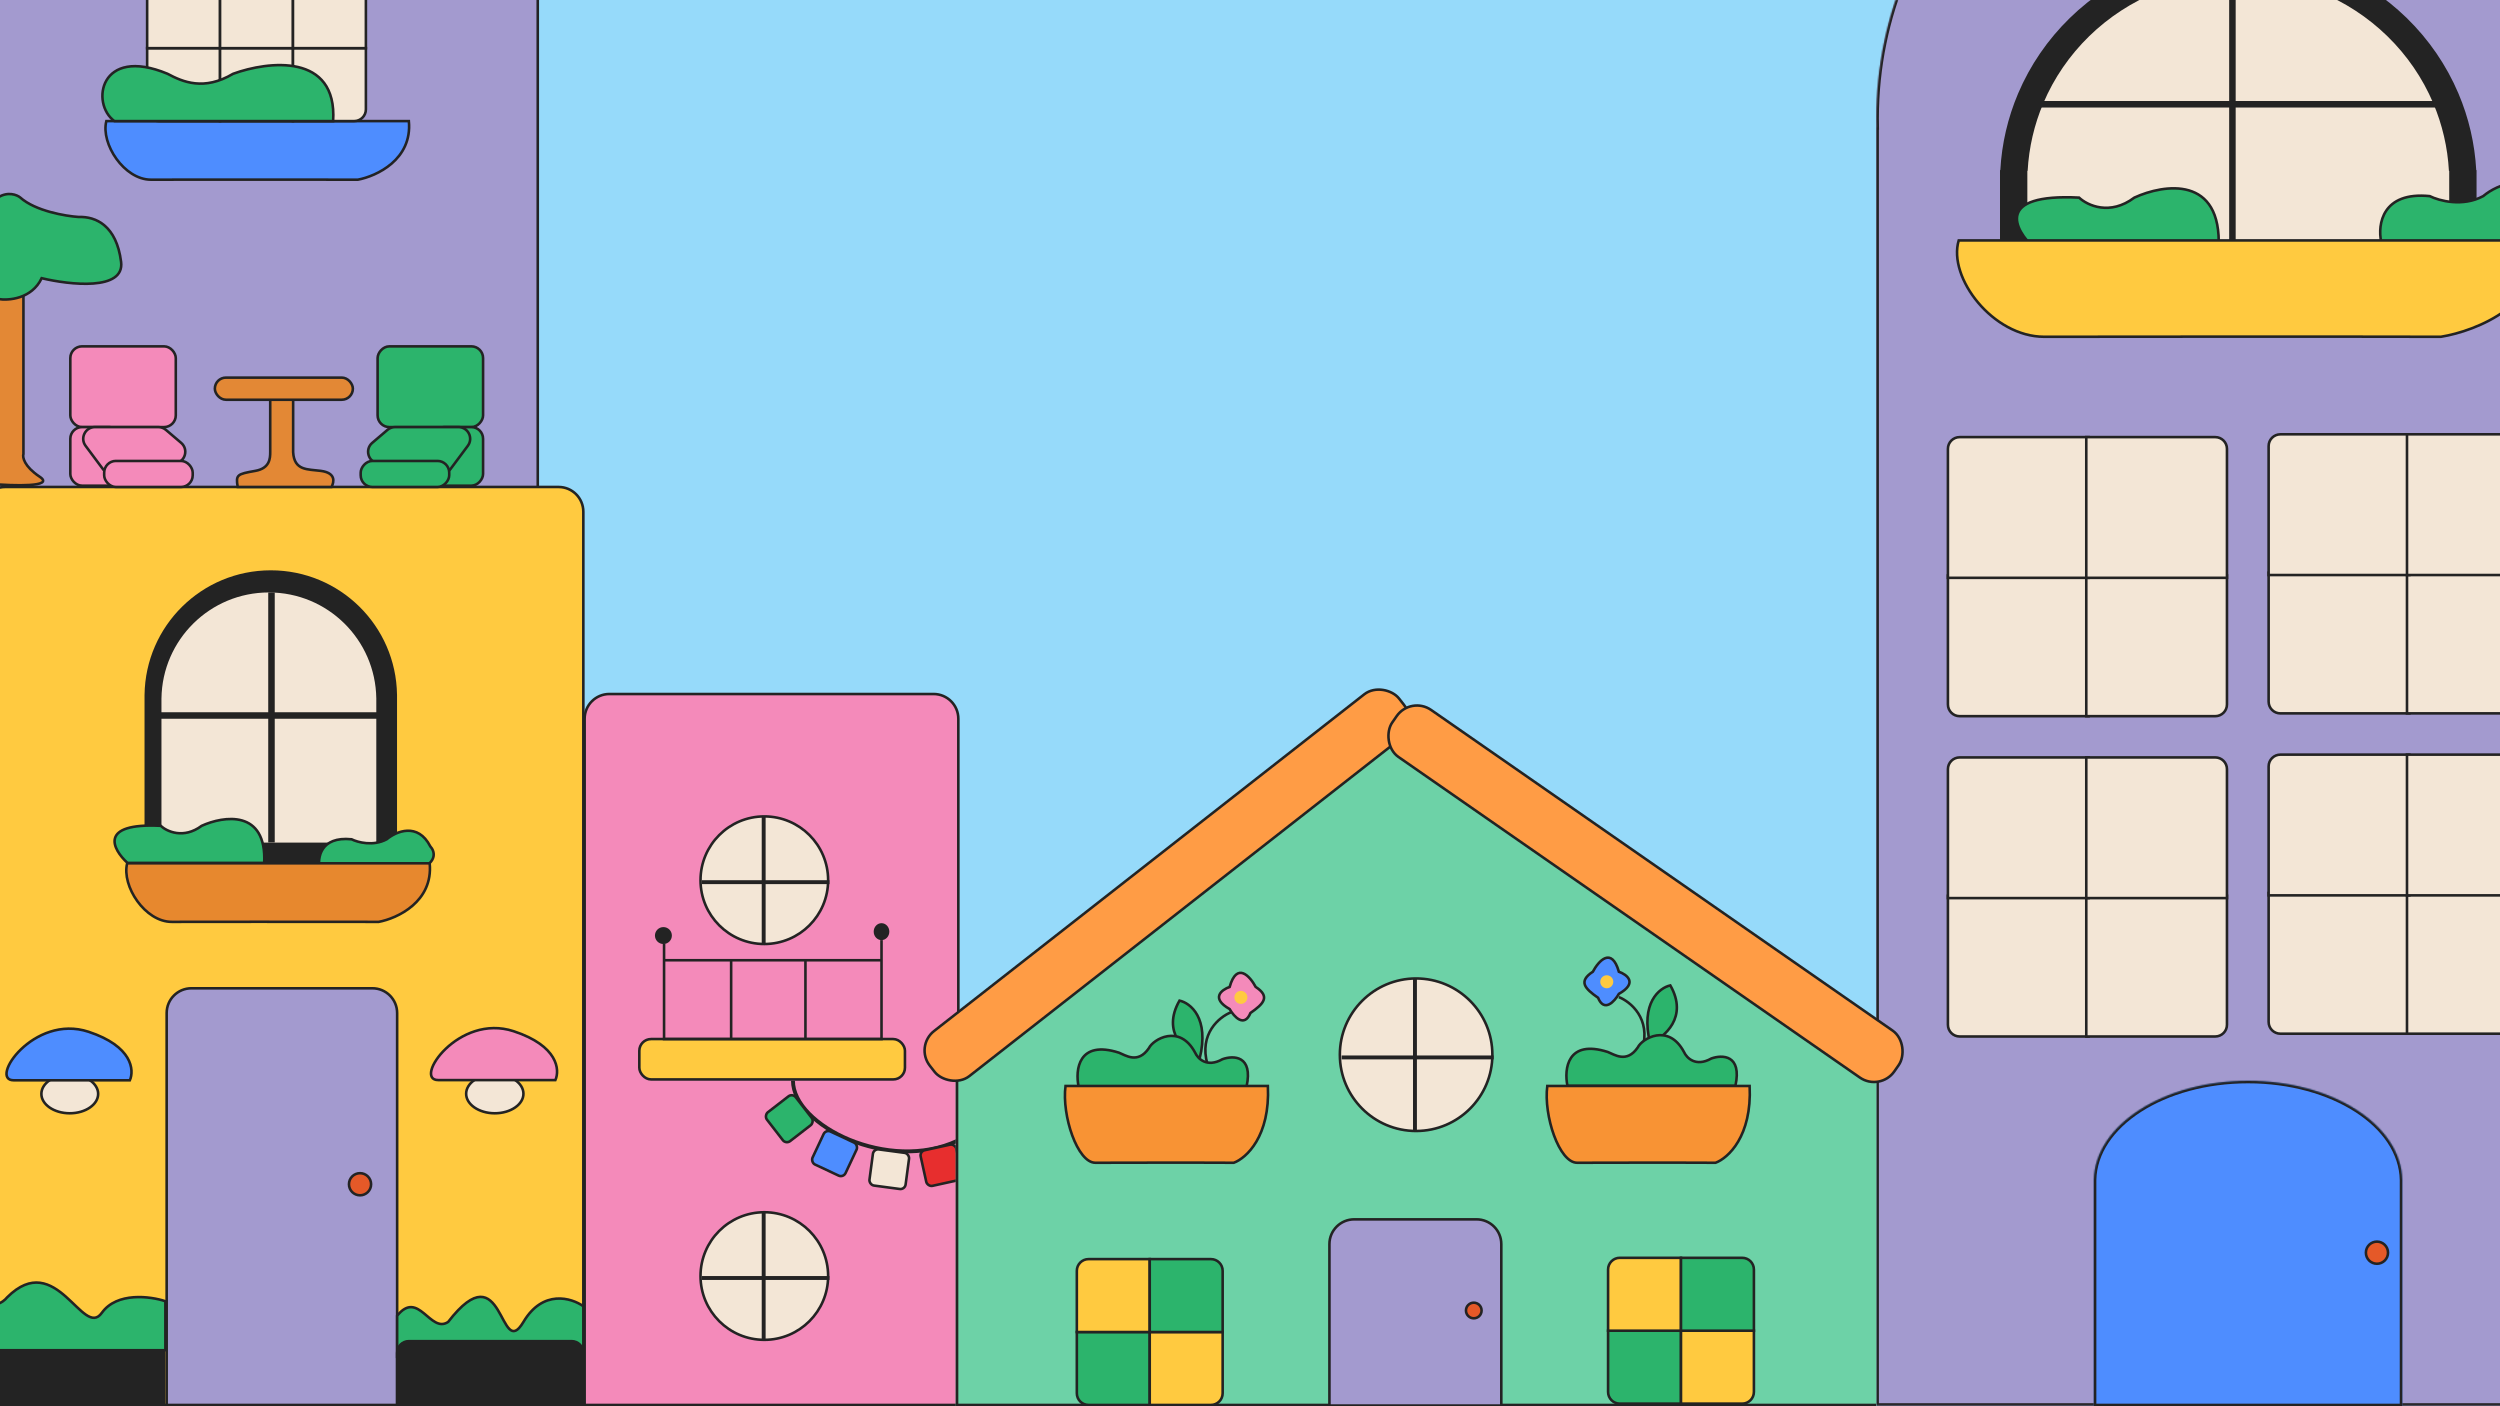 <svg width="1920" height="1080" viewBox="0 0 1920 1080" fill="none" xmlns="http://www.w3.org/2000/svg">
<rect x="0" y="0" width="1920" height="1080" fill="#333333" stroke="none"/>
<g clip-path="url(#clip0_791_8379)">
<rect width="1920" height="1080" fill="#96DAFA"/>
<path d="M449 552C449 541.507 457.507 533 468 533H717C727.493 533 736 541.507 736 552V1079H449V552Z" fill="#F48ABA" stroke="#232323" stroke-width="2"/>
<path d="M-50 -24C-50 -34.493 -41.493 -43 -31 -43H394C404.493 -43 413 -34.493 413 -24V662H-50V-24Z" fill="#A39ACF" stroke="#232323" stroke-width="2"/>
<path d="M-15 393C-15 382.507 -6.493 374 4 374H429C439.493 374 448 382.507 448 393V1079H-15V393Z" fill="#FFCA40" stroke="#232323" stroke-width="2"/>
<path d="M128 778C128 767.507 136.507 759 147 759H286C296.493 759 305 767.507 305 778V1079H128V778Z" fill="#A39ACF" stroke="#232323" stroke-width="2"/>
<path d="M-15 1030H117C121.971 1030 126 1034.03 126 1039V1079H-15V1030Z" fill="#232323" stroke="#232323" stroke-width="2"/>
<path d="M-16 1037V996.342C-6.699 1006.39 2.214 1000.53 5.508 996.342C43.293 958.673 63.638 1028.63 78.171 1008.3C89.797 992.037 115.568 995.545 127 999.331V1037H-16Z" fill="#2CB46C" stroke="#232323" stroke-width="2"/>
<path d="M305 1042V1010.53C321.395 989.974 330.409 1024.5 344.166 1015.25C387.43 959.138 383.331 1046.72 402.003 1015.25C416.941 990.08 438.892 996.723 448 1003.19V1042H305Z" fill="#2CB46C" stroke="#232323" stroke-width="2"/>
<path d="M304 1039C304 1033.48 308.477 1029 314 1029H439C444.523 1029 449 1033.48 449 1039V1080H304V1039Z" fill="#232323"/>
<circle cx="276.5" cy="909.5" r="8.5" fill="#E55928" stroke="#232323" stroke-width="2"/>
<path fill-rule="evenodd" clip-rule="evenodd" d="M304.92 534.96V663.779H111V534.96V533.575H111.01C111.75 480.664 154.873 438 207.96 438C261.047 438 304.17 480.664 304.911 533.575H304.92V534.96Z" fill="#232323"/>
<path fill-rule="evenodd" clip-rule="evenodd" d="M289 537.5V647.107H124V537.5V536.322H124.008C124.638 491.301 161.33 455 206.5 455C251.67 455 288.362 491.301 288.992 536.322H289V537.5Z" fill="#F3E6D6"/>
<line x1="208.5" y1="455" x2="208.5" y2="647" stroke="#232323" stroke-width="5"/>
<line x1="122" y1="549.5" x2="290" y2="549.5" stroke="#232323" stroke-width="5"/>
<path d="M402 840C402 844 399.671 847.725 395.692 850.493C391.718 853.258 386.173 855 380 855C373.827 855 368.282 853.258 364.308 850.493C360.329 847.725 358 844 358 840C358 836 360.329 832.275 364.308 829.507C368.282 826.742 373.827 825 380 825C386.173 825 391.718 826.742 395.692 829.507C399.671 832.275 402 836 402 840Z" fill="#F3E6D6" stroke="#232323" stroke-width="2"/>
<path d="M426.539 829.5H336.539C317.039 829.5 352.039 778 394.539 792C428.539 803.2 430.039 821.667 426.539 829.5Z" fill="#F48ABA" stroke="#232323" stroke-width="2"/>
<path d="M75.383 840.099C75.383 844.073 73.074 847.773 69.132 850.523C65.193 853.269 59.697 855 53.58 855C47.462 855 41.967 853.269 38.028 850.523C34.085 847.773 31.777 844.073 31.777 840.099C31.777 836.126 34.085 832.425 38.028 829.676C41.967 826.929 47.462 825.199 53.58 825.199C59.697 825.199 65.193 826.929 69.132 829.676C73.074 832.425 75.383 836.126 75.383 840.099Z" fill="#F3E6D6" stroke="#232323" stroke-width="2"/>
<path d="M99.72 829.665H10.491C-8.841 829.665 25.859 778.484 67.994 792.398C101.703 803.528 103.19 821.88 99.72 829.665Z" fill="#4E8DFF" stroke="#232323" stroke-width="2"/>
<path d="M123.408 634.223C75.408 631.823 86.408 652.223 97.908 662.723H202.908C204.908 621.522 171.742 626.556 154.908 634.223C140.908 644.622 128.075 638.556 123.408 634.223Z" fill="#2CB46C" stroke="#232323" stroke-width="2"/>
<path d="M269.989 644.562C245.989 642.162 243.655 658.896 245.489 667.562C265.322 670.062 308.489 673.562 322.489 667.562C336.489 661.562 333.655 653.395 330.489 650.062C320.889 631.262 304.155 638.562 296.989 644.562C286.589 650.163 274.655 646.896 269.989 644.562Z" fill="#2CB46C" stroke="#232323" stroke-width="2"/>
<path d="M131.905 707.999C111.362 707.999 93.264 680.419 97.666 663H330C332.8 692.6 305.08 705.332 290.87 707.999C242.936 707.837 144.041 707.999 131.905 707.999Z" fill="#E7882E" stroke="#232323" stroke-width="2"/>
<path d="M115.905 137.999C95.362 137.999 77.264 110.419 81.666 93H314C316.8 122.6 289.08 135.332 274.87 137.999C226.936 137.837 128.041 137.999 115.905 137.999Z" fill="#4E8DFF" stroke="#232323" stroke-width="2"/>
<path d="M207.529 347.212V306H225.13V347.212C225.949 361.636 236.181 360.276 246.414 361.636C257.875 363.16 256.783 369.879 254.6 374H182.561C180.924 364.521 182.152 364.109 196.069 361.636C207.202 359.658 207.529 352.034 207.529 347.212Z" fill="#E38835" stroke="#232323" stroke-width="2"/>
<rect x="54" y="266" width="81" height="62" rx="9" fill="#F48ABA" stroke="#232323" stroke-width="2"/>
<rect x="54" y="328" width="39" height="45" rx="9" fill="#F48ABA" stroke="#232323" stroke-width="2"/>
<path d="M65.712 342.379C61.286 336.443 65.523 328 72.927 328H121.585C123.723 328 125.792 328.762 127.42 330.149L139.123 340.117C144.928 345.061 142.339 354.533 134.825 355.836L87.956 363.965C84.614 364.544 81.229 363.196 79.202 360.476L65.712 342.379Z" fill="#F48ABA" stroke="#232323" stroke-width="2"/>
<rect x="80" y="354" width="68" height="20" rx="9" fill="#F48ABA" stroke="#232323" stroke-width="2"/>
<rect x="-1" y="1" width="81" height="62" rx="9" transform="matrix(-1 0 0 1 370 265)" fill="#2CB46C" stroke="#232323" stroke-width="2"/>
<rect x="-1" y="1" width="39" height="45" rx="9" transform="matrix(-1 0 0 1 370 327)" fill="#2CB46C" stroke="#232323" stroke-width="2"/>
<path d="M359.288 342.379C363.714 336.443 359.477 328 352.073 328H303.415C301.277 328 299.208 328.762 297.58 330.149L285.877 340.117C280.072 345.061 282.661 354.533 290.175 355.836L337.044 363.965C340.386 364.544 343.771 363.196 345.798 360.476L359.288 342.379Z" fill="#2CB46C" stroke="#232323" stroke-width="2"/>
<rect x="-1" y="1" width="68" height="20" rx="9" transform="matrix(-1 0 0 1 344 353)" fill="#2CB46C" stroke="#232323" stroke-width="2"/>
<path d="M18 348.65V220.65L-7 218.15V371.65C10.5 373.15 42.5 374.15 30.5 366.15C18.5 358.15 17.166 351.15 18 348.65Z" fill="#E38835" stroke="#232323" stroke-width="2"/>
<path d="M32 213.649C24.4 229.649 6.5 230.983 -1.5 229.649V151.65C6.1 146.85 13 149.65 15.5 151.65C27.1 162.05 50.333 165.983 60.5 166.649C73.5 166.149 89.5 173.149 93 201.149C95.8 223.549 53.5 218.816 32 213.649Z" fill="#2CB46C" stroke="#232323" stroke-width="2"/>
<rect x="165" y="290" width="106" height="17" rx="8.5" fill="#E38835" stroke="#232323" stroke-width="2"/>
<path d="M113 37H169V93H122C117.029 93 113 88.971 113 84V37Z" fill="#F3E6D6" stroke="#232323" stroke-width="2"/>
<path d="M169 37H225V93H169V37Z" fill="#F3E6D6" stroke="#232323" stroke-width="2"/>
<path d="M225 37H281V84C281 88.971 276.971 93 272 93H225V37Z" fill="#F3E6D6" stroke="#232323" stroke-width="2"/>
<path d="M113 -10C113 -14.971 117.029 -19 122 -19H160C164.971 -19 169 -14.971 169 -10V37H113V-10Z" fill="#F3E6D6" stroke="#232323" stroke-width="2"/>
<rect x="169" y="-19" width="56" height="56" fill="#F3E6D6" stroke="#232323" stroke-width="2"/>
<path d="M225 -10C225 -14.971 229.029 -19 234 -19H272C276.971 -19 281 -14.971 281 -10V37H225V-10Z" fill="#F3E6D6" stroke="#232323" stroke-width="2"/>
<path d="M128.656 56.66C76.5 35 69.453 79.611 87.854 93H255.862C259.062 40.465 205.993 46.883 179.058 56.66C156.657 69.92 140.5 63 128.656 56.66Z" fill="#2CB46C" stroke="#232323" stroke-width="2"/>
<rect x="491" y="798" width="204" height="31" rx="9" fill="#FFCA40" stroke="#232323" stroke-width="2"/>
<path d="M510 724.682V737.462M677 722V737.462M510 737.462V798H561.514M510 737.462H561.514M677 737.462V798H618.578M677 737.462H618.578M561.514 737.462V798M561.514 737.462H618.578M561.514 798H618.578M618.578 737.462V798" stroke="#232323" stroke-width="2"/>
<circle cx="509.5" cy="718.5" r="6.5" fill="#232323"/>
<ellipse cx="677" cy="715.5" rx="6" ry="6.5" fill="#232323"/>
<circle cx="587" cy="676" r="49" fill="#F3E6D6" stroke="#232323" stroke-width="2"/>
<line x1="586.5" y1="627" x2="586.5" y2="725" stroke="#232323" stroke-width="3"/>
<line x1="539" y1="677.5" x2="637" y2="677.5" stroke="#232323" stroke-width="3"/>
<circle cx="587" cy="980" r="49" fill="#F3E6D6" stroke="#232323" stroke-width="2"/>
<line x1="586.5" y1="931" x2="586.5" y2="1029" stroke="#232323" stroke-width="3"/>
<line x1="539" y1="981.5" x2="637" y2="981.5" stroke="#232323" stroke-width="3"/>
<path d="M609 830C609 864.5 682.5 901 735.5 876" stroke="#232323" stroke-width="3"/>
<rect x="608.695" y="839.537" width="28" height="28" rx="4" transform="rotate(52.313 608.695 839.537)" fill="#2CB46C" stroke="#232323" stroke-width="2"/>
<rect x="634.226" y="867.33" width="28" height="28" rx="4" transform="rotate(25.141 634.226 867.33)" fill="#4E8DFF" stroke="#232323" stroke-width="2"/>
<rect x="670.92" y="882.223" width="28" height="28" rx="4" transform="rotate(7.587 670.92 882.223)" fill="#F3E6D6" stroke="#232323" stroke-width="2"/>
<rect x="706.221" y="884.238" width="28" height="28" rx="4" transform="rotate(-12.408 706.221 884.238)" fill="#E72E2E" stroke="#232323" stroke-width="2"/>
<path d="M1687.76 -158.072C1673.95 -168.09 1679.32 -189.819 1696.2 -192.256L1984.89 -233.926C1991.08 -234.821 1997.32 -232.607 2001.56 -228.007L2169.53 -46.014C2176.57 -38.388 2176.18 -26.527 2168.67 -19.37L2054.85 89.047C2048.21 95.369 2038 96.051 2030.58 90.668L1687.76 -158.072Z" fill="#F48ABA" stroke="#232323" stroke-width="2"/>
<mask id="path-57-inside-1_791_8379" fill="white">
<path fill-rule="evenodd" clip-rule="evenodd" d="M2010.92 97.644C2010.97 95.318 2011 92.985 2011 90.644C2011 -66.757 1883.4 -194.355 1726 -194.355C1568.6 -194.355 1441 -66.757 1441 90.644C1441 92.985 1441.03 95.318 1441.08 97.644H1441V1079.64H2011V97.644H2010.92Z"/>
</mask>
<path fill-rule="evenodd" clip-rule="evenodd" d="M2010.92 97.644C2010.97 95.318 2011 92.985 2011 90.644C2011 -66.757 1883.4 -194.355 1726 -194.355C1568.6 -194.355 1441 -66.757 1441 90.644C1441 92.985 1441.03 95.318 1441.08 97.644H1441V1079.64H2011V97.644H2010.92Z" fill="#A39ACF"/>
<path d="M2010.92 97.644L2008.92 97.596L2008.87 99.644H2010.92V97.644ZM1441.08 97.644V99.644H1443.13L1443.08 97.596L1441.08 97.644ZM1441 97.644V95.644H1439V97.644H1441ZM1441 1079.64H1439V1081.64H1441V1079.64ZM2011 1079.64V1081.64H2013V1079.64H2011ZM2011 97.644H2013V95.644H2011V97.644ZM2009 90.644C2009 92.969 2008.97 95.286 2008.92 97.596L2012.92 97.693C2012.97 95.35 2013 93.001 2013 90.644H2009ZM1726 -192.355C1882.3 -192.355 2009 -65.652 2009 90.644H2013C2013 -67.861 1884.51 -196.355 1726 -196.355V-192.355ZM1443 90.644C1443 -65.652 1569.7 -192.355 1726 -192.355V-196.355C1567.49 -196.355 1439 -67.861 1439 90.644H1443ZM1443.08 97.596C1443.03 95.286 1443 92.969 1443 90.644H1439C1439 93.001 1439.03 95.35 1439.08 97.693L1443.08 97.596ZM1441 99.644H1441.08V95.644H1441V99.644ZM1443 1079.64V97.644H1439V1079.64H1443ZM2011 1077.64H1441V1081.64H2011V1077.64ZM2009 97.644V1079.64H2013V97.644H2009ZM2010.92 99.644H2011V95.644H2010.92V99.644Z" fill="#232323" mask="url(#path-57-inside-1_791_8379)"/>
<path fill-rule="evenodd" clip-rule="evenodd" d="M1536 140.062V130.645H1536.25C1537.35 110.422 1541.97 90.505 1549.93 71.754C1559.13 50.097 1572.61 30.419 1589.6 13.844C1606.59 -2.731 1626.77 -15.88 1648.97 -24.85C1671.17 -33.821 1694.97 -38.438 1719 -38.438C1743.03 -38.438 1766.83 -33.821 1789.03 -24.85C1811.23 -15.88 1831.41 -2.731 1848.4 13.844C1865.39 30.419 1878.87 50.097 1888.07 71.754C1896.03 90.505 1900.65 110.422 1901.75 130.645H1902V140.063V190.645H1536V140.062Z" fill="#232323"/>
<path fill-rule="evenodd" clip-rule="evenodd" d="M1557 139.579V131.242H1557.23C1558.2 113.34 1562.28 95.708 1569.33 79.109C1577.47 59.937 1589.41 42.518 1604.45 27.844C1619.49 13.171 1637.35 1.532 1657.01 -6.409C1676.66 -14.35 1697.73 -18.438 1719 -18.438C1740.27 -18.438 1761.34 -14.35 1780.99 -6.409C1800.65 1.532 1818.51 13.171 1833.55 27.844C1848.59 42.518 1860.53 59.937 1868.67 79.109C1875.72 95.708 1879.8 113.34 1880.77 131.242H1881V139.579V184.356H1557V139.579Z" fill="#F3E6D6"/>
<mask id="path-61-inside-2_791_8379" fill="white">
<path fill-rule="evenodd" clip-rule="evenodd" d="M1845 907.1V1080H1608V907.1V906.131H1608.01C1608.81 863.997 1661.55 830 1726.5 830C1791.45 830 1844.19 863.997 1844.99 906.131H1845V907.1Z"/>
</mask>
<path fill-rule="evenodd" clip-rule="evenodd" d="M1845 907.1V1080H1608V907.1V906.131H1608.01C1608.81 863.997 1661.55 830 1726.5 830C1791.45 830 1844.19 863.997 1844.99 906.131H1845V907.1Z" fill="#4E8DFF"/>
<path d="M1845 1080V1082H1847V1080H1845ZM1608 1080H1606V1082H1608V1080ZM1608 906.131V904.131H1606V906.131H1608ZM1608.01 906.131V908.131H1609.97L1610.01 906.169L1608.01 906.131ZM1844.99 906.131L1842.99 906.169L1843.03 908.131H1844.99V906.131ZM1845 906.131H1847V904.131H1845V906.131ZM1843 907.1V1080H1847V907.1H1843ZM1845 1078H1608V1082H1845V1078ZM1610 1080V907.1H1606V1080H1610ZM1610 907.1V906.131H1606V907.1H1610ZM1608 908.131H1608.01V904.131H1608V908.131ZM1610.01 906.169C1610.39 885.989 1623.22 867.49 1644.28 853.947C1665.32 840.417 1694.35 832 1726.5 832V828C1693.7 828 1663.89 836.581 1642.12 850.583C1620.37 864.572 1606.42 884.139 1606.01 906.093L1610.01 906.169ZM1726.5 832C1758.65 832 1787.68 840.417 1808.72 853.947C1829.78 867.49 1842.61 885.989 1842.99 906.169L1846.99 906.093C1846.58 884.139 1832.63 864.572 1810.88 850.583C1789.11 836.581 1759.3 828 1726.5 828V832ZM1844.99 908.131H1845V904.131H1844.99V908.131ZM1843 906.131V907.1H1847V906.131H1843Z" fill="#232323" mask="url(#path-61-inside-2_791_8379)"/>
<circle cx="1825.5" cy="962.062" r="8.5" fill="#E55928" stroke="#232323" stroke-width="2"/>
<path d="M1496 687.969H1604.05V796.023H1505C1500.03 796.023 1496 791.994 1496 787.023V687.969Z" fill="#F3E6D6" stroke="#232323" stroke-width="2"/>
<path d="M1602.26 687.969H1710.31V787.023C1710.31 791.994 1706.28 796.023 1701.31 796.023H1602.26V687.969Z" fill="#F3E6D6" stroke="#232323" stroke-width="2"/>
<path d="M1496 590.707C1496 585.736 1500.03 581.707 1505 581.707H1604.05V689.762H1496V590.707Z" fill="#F3E6D6" stroke="#232323" stroke-width="2"/>
<path d="M1602.26 581.707H1701.31C1706.28 581.707 1710.31 585.736 1710.31 590.707V689.762H1602.26V581.707Z" fill="#F3E6D6" stroke="#232323" stroke-width="2"/>
<path d="M1742.31 685.824H1850.37V793.879H1751.31C1746.34 793.879 1742.31 789.849 1742.31 784.879V685.824Z" fill="#F3E6D6" stroke="#232323" stroke-width="2"/>
<path d="M1848.57 685.824H1956.63V784.879C1956.63 789.849 1952.6 793.879 1947.63 793.879H1848.57V685.824Z" fill="#F3E6D6" stroke="#232323" stroke-width="2"/>
<path d="M1742.31 588.562C1742.31 583.592 1746.34 579.562 1751.31 579.562H1850.37V687.617H1742.31V588.562Z" fill="#F3E6D6" stroke="#232323" stroke-width="2"/>
<path d="M1848.57 579.562H1947.63C1952.6 579.562 1956.63 583.592 1956.63 588.562V687.617H1848.57V579.562Z" fill="#F3E6D6" stroke="#232323" stroke-width="2"/>
<path d="M1496 441.969H1604.05V550.023H1505C1500.03 550.023 1496 545.994 1496 541.023V441.969Z" fill="#F3E6D6" stroke="#232323" stroke-width="2"/>
<path d="M1602.26 441.969H1710.31V541.023C1710.31 545.994 1706.28 550.023 1701.31 550.023H1602.26V441.969Z" fill="#F3E6D6" stroke="#232323" stroke-width="2"/>
<path d="M1496 344.707C1496 339.736 1500.03 335.707 1505 335.707H1604.05V443.762H1496V344.707Z" fill="#F3E6D6" stroke="#232323" stroke-width="2"/>
<path d="M1602.26 335.707H1701.31C1706.28 335.707 1710.31 339.736 1710.31 344.707V443.762H1602.26V335.707Z" fill="#F3E6D6" stroke="#232323" stroke-width="2"/>
<path d="M1742.31 439.824H1850.37V547.879H1751.31C1746.34 547.879 1742.31 543.849 1742.31 538.879V439.824Z" fill="#F3E6D6" stroke="#232323" stroke-width="2"/>
<path d="M1848.57 439.824H1956.63V538.879C1956.63 543.849 1952.6 547.879 1947.63 547.879H1848.57V439.824Z" fill="#F3E6D6" stroke="#232323" stroke-width="2"/>
<path d="M1742.31 342.562C1742.31 337.592 1746.34 333.562 1751.31 333.562H1850.37V441.617H1742.31V342.562Z" fill="#F3E6D6" stroke="#232323" stroke-width="2"/>
<path d="M1848.57 333.562H1947.63C1952.6 333.562 1956.63 337.592 1956.63 342.562V441.617H1848.57V333.562Z" fill="#F3E6D6" stroke="#232323" stroke-width="2"/>
<path d="M1596.73 151.769C1532.03 148.495 1546.85 176.322 1562.36 190.645H1703.88C1706.58 134.444 1661.87 141.311 1639.18 151.769C1620.31 165.954 1603.02 157.679 1596.73 151.769Z" fill="#2CB46C" stroke="#232323" stroke-width="2"/>
<path d="M1866.02 150.625C1829.5 146.975 1825.95 172.425 1828.74 185.606C1858.92 189.408 1924.59 194.731 1945.89 185.606C1967.19 176.48 1962.88 164.059 1958.06 158.989C1943.45 130.397 1918 141.5 1907.09 150.625C1891.27 159.143 1873.12 154.174 1866.02 150.625Z" fill="#2CB46C" stroke="#232323" stroke-width="2"/>
<path d="M1569.91 258.645C1530.53 258.645 1495.84 213.29 1504.28 184.645H1949.62C1954.99 233.322 1901.85 254.26 1874.62 258.645C1782.73 258.379 1593.17 258.645 1569.91 258.645Z" fill="#FFCA40" stroke="#232323" stroke-width="2"/>
<line x1="1714.5" y1="-18.438" x2="1714.5" y2="184.562" stroke="#232323" stroke-width="5"/>
<line x1="1566" y1="80.062" x2="1874" y2="80.087" stroke="#232323" stroke-width="5"/>
<path d="M1309.48 901.137L1278.31 894.892C1276.15 916.632 1262.35 922.447 1253.09 916.744C1245.61 912.142 1249.09 897.055 1252.86 890.762L1245.05 885.314L1253.65 880.979C1248.07 877.324 1253.14 857.626 1262.32 855.564C1275.81 852.53 1281.12 871.886 1280.43 880.872L1310.55 878.635L1316.33 823.735C1319.86 808.545 1330.8 812.076 1335.83 815.74C1347.59 807.409 1358.22 820.709 1362.07 828.401L1357.79 880.823C1363.74 881.531 1365.75 884.402 1366.09 887.122L1366.9 881.074C1370.55 876.106 1372.02 879.167 1372.3 881.319L1369.37 910.499C1366.23 915.261 1364.58 911.931 1364.14 909.67L1364.52 901.71C1363.63 907.513 1357.49 907.869 1354.23 907.224L1351.45 953.175C1345.24 973.263 1328.92 971.272 1321.53 967.766C1304.89 976.445 1302.62 963.029 1303.57 955.236L1309.48 901.137Z" fill="white" stroke="#232323" stroke-width="2"/>
<mask id="path-86-inside-3_791_8379" fill="white">
<path d="M734 820C734 808.954 742.954 800 754 800H1421C1432.05 800 1441 808.954 1441 820V1080H734V820Z"/>
</mask>
<path d="M734 820C734 808.954 742.954 800 754 800H1421C1432.05 800 1441 808.954 1441 820V1080H734V820Z" fill="#6DD2A7"/>
<path d="M732 820C732 807.849 741.85 798 754 798H1419C1431.15 798 1441 807.849 1441 820C1441 810.059 1432.05 802 1421 802H754C744.059 802 736 810.059 736 820H732ZM1441 1082H732L736 1078H1441V1082ZM732 1082V820C732 807.849 741.85 798 754 798V802C744.059 802 736 810.059 736 820V1078L732 1082ZM1441 800V1080V800Z" fill="#232323" mask="url(#path-86-inside-3_791_8379)"/>
<path d="M1059.28 576.933C1065.96 572.146 1074.88 571.928 1081.78 576.382L1426.98 799.196C1443.74 810.011 1436.08 836 1416.14 836H760.212C740.774 836 732.76 811.074 748.557 799.747L1059.28 576.933Z" fill="#6DD2A7"/>
<circle cx="1087.57" cy="810.033" r="58.57" fill="#F3E6D6" stroke="#232323" stroke-width="2"/>
<line x1="1086.69" y1="751.655" x2="1086.69" y2="868.412" stroke="#232323" stroke-width="3"/>
<line x1="1030.38" y1="812.107" x2="1147.14" y2="812.107" stroke="#232323" stroke-width="3"/>
<rect x="702.404" y="803.535" width="457.59" height="43.962" rx="19" transform="rotate(-38.05 702.404 803.535)" fill="#FF9C45" stroke="#232323" stroke-width="2"/>
<path d="M1021 955.465C1021 944.971 1029.51 936.465 1040 936.465H1134C1144.49 936.465 1153 944.971 1153 955.465V1079.46H1021V955.465Z" fill="#A39ACF" stroke="#232323" stroke-width="2"/>
<circle cx="1131.86" cy="1006.46" r="6" fill="#E55928" stroke="#232323" stroke-width="2"/>
<path d="M827 1023H883V1079H836C831.029 1079 827 1074.97 827 1070V1023Z" fill="#2CB46C" stroke="#232323" stroke-width="2"/>
<path d="M883 1023H939V1070C939 1074.97 934.97 1079 930 1079H883V1023Z" fill="#FFCA40" stroke="#232323" stroke-width="2"/>
<path d="M827 976C827 971.029 831.029 967 836 967H883V1023H827V976Z" fill="#FFCA40" stroke="#232323" stroke-width="2"/>
<path d="M883 967H930C934.97 967 939 971.029 939 976V1023H883V967Z" fill="#2CB46C" stroke="#232323" stroke-width="2"/>
<path d="M1235 1022H1291V1078H1244C1239.03 1078 1235 1073.97 1235 1069V1022Z" fill="#2CB46C" stroke="#232323" stroke-width="2"/>
<path d="M1291 1022H1347V1069C1347 1073.97 1342.97 1078 1338 1078H1291V1022Z" fill="#FFCA40" stroke="#232323" stroke-width="2"/>
<path d="M1235 975C1235 970.029 1239.03 966 1244 966H1291V1022H1235V975Z" fill="#FFCA40" stroke="#232323" stroke-width="2"/>
<path d="M1291 966H1338C1342.97 966 1347 970.029 1347 975V1022H1291V966Z" fill="#2CB46C" stroke="#232323" stroke-width="2"/>
<path d="M945.361 777.465C936.528 780.965 920.561 793.865 927.361 817.465" stroke="#232323" stroke-width="2"/>
<path d="M905.861 768.465C914.194 770.298 928.961 781.765 921.361 812.965C910.361 808.298 891.861 792.865 905.861 768.465Z" fill="#2CB46C" stroke="#232323" stroke-width="2"/>
<path d="M944.361 774.965C929.561 766.565 938.194 760.131 944.361 757.965C949.961 738.365 960.027 749.798 964.361 757.965C975.861 765.465 970.361 770.965 960.361 777.965C955.561 789.565 947.694 780.798 944.361 774.965Z" fill="#F48ABA" stroke="#232323" stroke-width="2"/>
<path d="M1243.3 765.787C1252.13 769.287 1268.1 782.187 1261.3 805.787" stroke="#232323" stroke-width="2"/>
<path d="M1282.8 756.787C1274.47 758.62 1259.7 770.087 1267.3 801.287C1278.3 796.62 1296.8 781.187 1282.8 756.787Z" fill="#2CB46C" stroke="#232323" stroke-width="2"/>
<path d="M1243.3 763.287C1258.1 754.887 1249.47 748.454 1243.3 746.287C1237.7 726.687 1227.63 738.12 1223.3 746.287C1211.8 753.787 1217.3 759.287 1227.3 766.287C1232.1 777.887 1239.97 769.12 1243.3 763.287Z" fill="#4E8DFF" stroke="#232323" stroke-width="2"/>
<path d="M859.361 808.464C828.161 798.464 825.694 821.631 828.361 834.464H957.361C962.561 810.465 947.194 810.464 938.861 813.463C926.861 820.263 919.861 812.964 917.861 808.464C905.861 785.964 885.528 798.297 882.361 804.963C873.861 817.465 864.194 810.297 859.361 808.464Z" fill="#2CB46C" stroke="#232323" stroke-width="2"/>
<path d="M841.211 893C827.468 893 815.362 856.839 818.306 834H973.729C975.602 872.81 957.058 889.504 947.553 893C915.486 892.789 849.33 893 841.211 893Z" fill="#F89334" stroke="#232323" stroke-width="2"/>
<circle cx="953" cy="766" r="5" fill="#FFCA40"/>
<circle cx="1234" cy="754" r="5" fill="#FFCA40"/>
<path d="M1234.8 807.923C1203.6 797.923 1201.14 821.09 1203.8 833.923H1332.8C1338 809.924 1322.64 809.923 1314.3 812.922C1302.3 819.722 1295.3 812.423 1293.3 807.923C1281.3 785.423 1260.97 797.756 1257.8 804.422C1249.3 816.924 1239.64 809.756 1234.8 807.923Z" fill="#2CB46C" stroke="#232323" stroke-width="2"/>
<path d="M1211.21 893C1197.47 893 1185.36 856.839 1188.31 834H1343.73C1345.6 872.81 1327.06 889.504 1317.55 893C1285.49 892.789 1219.33 893 1211.21 893Z" fill="#F89334" stroke="#232323" stroke-width="2"/>
<rect x="1083.48" y="534.392" width="469.553" height="43.962" rx="19" transform="rotate(34.792 1083.48 534.392)" fill="#FF9C45" stroke="#232323" stroke-width="2"/>
</g>
<defs>
<clipPath id="clip0_791_8379">
<rect width="1920" height="1080" fill="white"/>
</clipPath>
</defs>
</svg>
